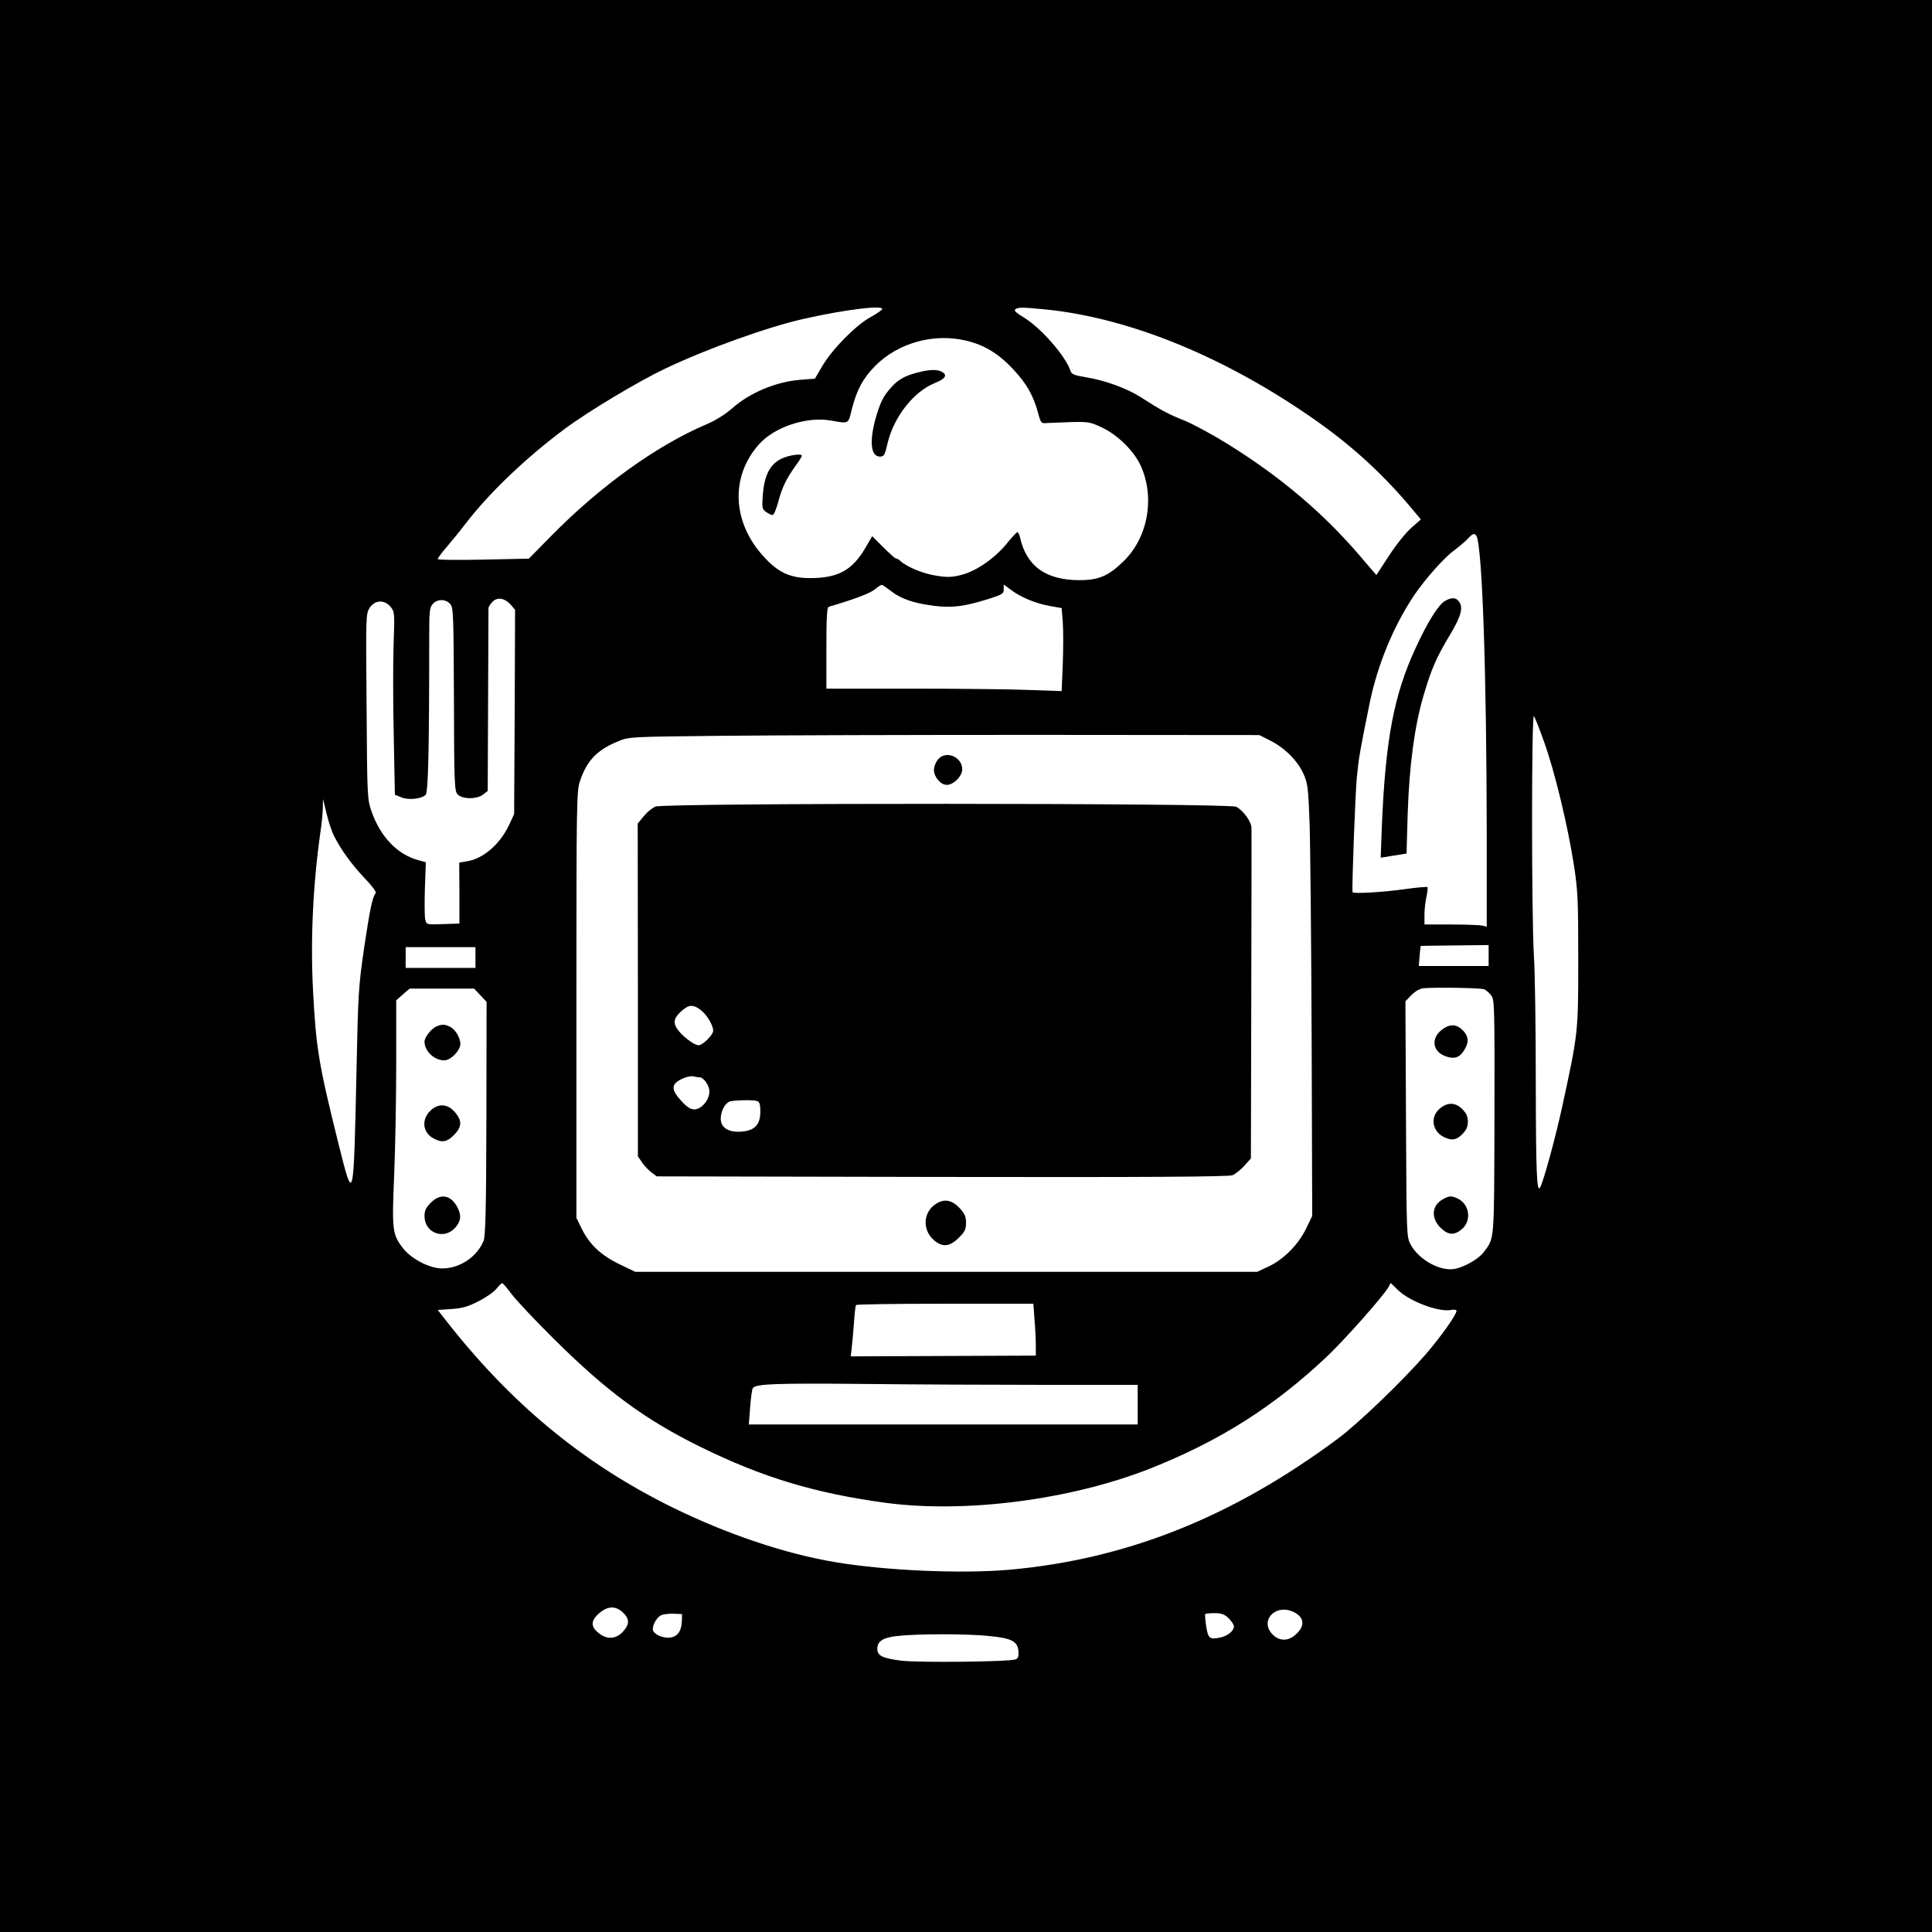 <?xml version="1.0" standalone="no"?>
<!DOCTYPE svg PUBLIC "-//W3C//DTD SVG 20010904//EN"
 "http://www.w3.org/TR/2001/REC-SVG-20010904/DTD/svg10.dtd">
<svg version="1.0" xmlns="http://www.w3.org/2000/svg"
 width="1024pt" height="1024pt" viewBox="0 0 1024 1024"
 preserveAspectRatio="xMidYMid meet">
<g transform="translate(0,1024) scale(0.1,-0.1)"
fill="#000000" stroke="none">
<path d="M0 5120 l0 -5120 5120 0 5120 0 0 5120 0 5120 -5120 0 -5120 0 0
-5120z m4675 3480 c-4 -6 -32 -25 -63 -42 -77 -43 -199 -167 -251 -254 l-42
-71 -77 -6 c-129 -10 -269 -69 -361 -151 -37 -32 -87 -64 -137 -85 -267 -114
-567 -331 -825 -594 l-116 -118 -241 -5 c-133 -3 -242 -2 -242 3 0 5 23 36 51
68 28 33 72 87 97 120 126 164 319 348 524 501 125 93 388 251 533 320 223
106 544 221 735 264 227 51 430 75 415 50z m866 0 c455 -46 967 -258 1448
-599 192 -137 352 -285 505 -470 l37 -44 -50 -44 c-28 -24 -81 -90 -118 -147
l-68 -104 -90 105 c-193 225 -416 414 -695 588 -82 51 -186 107 -232 126 -84
33 -127 56 -232 124 -74 47 -189 89 -288 105 -64 11 -79 16 -84 34 -25 77
-155 227 -247 283 -43 26 -55 38 -45 44 17 11 35 11 159 -1z m-422 -165 c98
-23 173 -69 249 -150 73 -78 107 -137 133 -230 16 -59 17 -60 50 -57 19 1 77
3 129 5 89 2 100 0 163 -30 81 -39 165 -121 201 -197 79 -168 42 -383 -88
-510 -81 -79 -132 -101 -236 -101 -179 1 -280 75 -314 228 -4 15 -10 27 -14
26 -4 0 -29 -27 -55 -59 -63 -78 -162 -147 -241 -167 -51 -13 -73 -14 -135 -4
-68 10 -156 47 -189 78 -7 7 -18 13 -23 13 -5 0 -35 27 -67 59 l-59 59 -37
-63 c-69 -118 -145 -159 -292 -159 -107 0 -171 30 -249 117 -164 181 -174 420
-24 590 81 93 253 151 383 128 96 -17 92 -19 110 57 27 106 60 167 125 233
122 122 309 174 480 134z m2706 -1035 c31 -50 54 -717 55 -1574 l0 -498 -22 6
c-13 3 -87 6 -165 6 l-143 0 0 53 c0 28 5 72 11 96 5 24 7 46 5 49 -3 3 -59
-2 -123 -11 -112 -16 -271 -25 -274 -16 -5 13 14 512 22 604 11 112 16 140 68
396 41 202 125 407 235 572 56 84 159 200 212 239 27 20 60 48 73 62 26 28 36
32 46 16z m-3106 -290 c51 -42 122 -67 225 -80 99 -14 167 -5 297 36 72 23 79
27 79 51 l0 25 35 -26 c53 -41 131 -73 205 -87 l67 -12 6 -74 c3 -41 3 -141 0
-221 l-6 -145 -171 6 c-94 4 -375 7 -623 7 l-453 0 0 215 c0 164 3 217 13 219
133 39 218 71 242 91 17 14 34 25 38 25 5 0 25 -14 46 -30z m-2011 -76 l22
-26 -2 -541 -3 -542 -26 -56 c-48 -103 -138 -181 -224 -194 l-41 -7 1 -161 0
-162 -87 -3 c-87 -3 -87 -3 -94 24 -4 14 -4 89 -2 165 l5 139 -40 11 c-111 30
-201 124 -248 259 -22 64 -23 76 -26 555 -4 479 -4 491 16 523 28 43 79 45
112 5 21 -27 21 -33 15 -202 -3 -96 -3 -314 1 -484 l6 -309 34 -14 c38 -16
106 -9 129 13 14 14 19 247 19 844 0 130 2 149 19 168 24 27 67 27 92 0 17
-19 18 -47 20 -505 1 -449 3 -486 19 -504 25 -27 104 -27 136 -1 l24 19 2 479
c1 263 2 484 2 491 1 6 10 21 22 33 26 26 64 19 97 -17z m5477 -729 c56 -156
125 -444 157 -650 21 -135 23 -184 23 -500 0 -389 0 -390 -86 -785 -34 -157
-99 -395 -116 -424 -18 -29 -22 76 -23 544 0 289 -4 597 -10 685 -13 212 -13
1282 0 1269 5 -5 30 -68 55 -139z m-1453 10 c75 -37 145 -106 176 -175 23 -51
26 -72 33 -260 4 -113 9 -628 11 -1145 l3 -940 -33 -68 c-42 -85 -117 -161
-197 -199 l-62 -29 -1648 0 -1648 0 -83 40 c-98 47 -160 105 -201 189 l-28 57
0 1130 c0 1074 1 1133 19 1185 36 109 92 167 205 212 55 23 65 23 536 28 264
3 1016 5 1670 5 l1190 -1 57 -29z m-4961 -507 c37 -73 96 -154 164 -225 39
-41 61 -71 56 -77 -18 -23 -31 -89 -62 -296 -29 -200 -31 -244 -39 -625 -16
-733 -15 -731 -98 -399 -102 411 -117 497 -133 805 -14 273 0 562 40 844 6 39
11 93 12 120 l1 50 19 -77 c10 -43 28 -97 40 -120z m6119 -632 l0 -56 -185 0
-185 0 4 53 c3 28 5 53 6 53 0 1 81 2 180 3 l180 2 0 -55z m-5370 -11 l0 -55
-185 0 -185 0 0 55 0 55 185 0 185 0 0 -55z m5345 -168 c11 -4 28 -19 39 -33
17 -24 18 -55 17 -646 -2 -674 1 -637 -58 -716 -26 -34 -96 -75 -150 -87 -77
-16 -192 47 -236 128 -22 42 -22 43 -25 666 l-3 624 32 33 c20 20 44 34 63 36
60 6 301 2 321 -5z m-5319 -32 l33 -35 -1 -618 c-1 -484 -5 -624 -15 -649 -35
-85 -126 -146 -219 -146 -68 0 -166 51 -211 111 -53 70 -56 94 -44 380 6 140
11 407 11 593 l0 337 35 31 36 31 171 0 171 0 33 -35z m164 -1582 c24 -32 124
-139 224 -238 283 -281 484 -429 781 -575 329 -162 611 -246 985 -296 422 -55
976 17 1395 182 369 146 658 329 940 596 95 90 301 323 324 366 l12 22 37 -36
c61 -61 218 -120 283 -107 16 3 29 1 29 -4 0 -21 -86 -142 -165 -233 -123
-141 -357 -366 -465 -446 -559 -415 -1117 -638 -1740 -694 -251 -22 -654 -5
-921 40 -266 44 -577 149 -864 290 -479 236 -863 555 -1213 1006 l-32 41 73 5
c57 4 87 12 143 41 40 20 82 50 95 66 13 16 27 30 30 30 4 1 26 -25 49 -56z
m2773 -135 c4 -46 7 -108 7 -138 l0 -55 -491 -2 -490 -2 5 42 c3 23 8 83 12
132 3 50 8 93 11 98 2 4 215 7 472 7 l468 0 6 -82z m54 -348 l493 0 0 -105 0
-105 -1030 0 -1031 0 7 93 c4 50 10 96 15 101 19 21 117 25 573 21 264 -3 701
-5 973 -5z m-2235 -1207 c36 -34 35 -63 -1 -102 -38 -40 -86 -42 -130 -5 -41
34 -40 64 4 103 46 40 88 41 127 4z m3566 -3 c46 -29 47 -70 1 -112 -39 -37
-87 -38 -123 -2 -77 78 24 173 122 114z m-3254 -42 c-2 -57 -27 -88 -72 -88
-41 0 -82 23 -82 45 0 26 22 63 44 74 11 5 41 9 66 8 l45 -2 -1 -37z m2898 15
c15 -15 28 -34 28 -43 0 -24 -33 -51 -72 -59 -56 -12 -65 -6 -75 60 -5 32 -7
61 -5 64 3 3 26 5 51 5 35 0 51 -6 73 -27z m-1270 -94 c121 -12 151 -28 156
-81 2 -27 -1 -37 -15 -43 -31 -13 -511 -18 -605 -7 -101 13 -128 26 -128 63 0
40 30 60 107 68 103 12 369 12 485 0z"/>
<path d="M4865 8266 c-68 -17 -106 -38 -143 -81 -42 -47 -57 -79 -82 -166 -33
-122 -24 -199 24 -199 21 0 26 8 40 69 31 138 138 275 249 320 59 24 71 43 38
61 -25 13 -63 12 -126 -4z"/>
<path d="M4140 7808 c-60 -30 -89 -89 -97 -191 -5 -70 -4 -75 18 -91 13 -9 28
-16 34 -16 6 0 19 30 29 67 20 77 43 125 92 193 19 26 34 50 34 54 0 14 -69 4
-110 -16z"/>
<path d="M7659 7055 c-34 -19 -92 -110 -156 -250 -115 -248 -160 -485 -179
-946 l-6 -165 68 11 69 11 6 210 c8 253 37 472 86 634 41 138 66 195 141 320
58 97 69 143 43 174 -16 20 -38 20 -72 1z"/>
<path d="M4971 6214 c-12 -15 -21 -39 -21 -54 0 -38 35 -80 68 -80 36 0 82 46
82 82 0 68 -89 103 -129 52z"/>
<path d="M3474 5965 c-17 -7 -45 -30 -62 -51 l-32 -39 1 -882 0 -882 22 -32
c12 -18 35 -42 50 -53 l28 -21 1512 -3 c1107 -2 1519 1 1539 9 15 6 44 29 63
50 l35 39 2 863 c1 474 2 874 1 890 -1 33 -44 92 -81 111 -39 20 -3030 21
-3078 1z m241 -1079 c32 -25 65 -80 65 -109 0 -22 -55 -77 -78 -77 -24 0 -91
52 -115 90 -21 34 -13 60 32 97 34 29 57 29 96 -1z m-8 -356 c23 0 53 -43 53
-76 0 -44 -42 -94 -80 -94 -20 0 -39 12 -69 45 -57 62 -55 91 9 119 19 9 44
14 55 11 11 -3 25 -5 32 -5z m307 -126 c12 -4 16 -20 16 -55 0 -70 -29 -101
-101 -107 -67 -5 -109 21 -109 69 0 42 26 87 52 92 37 7 125 8 142 1z"/>
<path d="M4962 3860 c-70 -43 -75 -140 -11 -194 45 -38 83 -34 130 13 33 32
39 45 39 80 0 33 -7 48 -32 76 -42 45 -82 53 -126 25z"/>
<path d="M7650 4788 c-65 -44 -62 -116 6 -144 48 -20 80 -11 104 29 26 42 25
70 -2 101 -34 37 -67 41 -108 14z"/>
<path d="M7631 4364 c-51 -42 -41 -118 19 -149 43 -22 68 -19 101 14 21 22 29
39 29 66 0 27 -8 44 -29 66 -37 37 -79 38 -120 3z"/>
<path d="M7648 3884 c-59 -32 -65 -99 -14 -150 41 -41 73 -43 114 -9 52 44 42
129 -19 161 -35 17 -47 17 -81 -2z"/>
<path d="M2314 4800 c-27 -11 -64 -57 -64 -81 0 -50 51 -99 105 -99 34 0 85
52 85 87 0 34 -28 79 -57 92 -28 13 -40 13 -69 1z"/>
<path d="M2279 4351 c-47 -48 -38 -116 21 -146 44 -23 69 -18 106 19 38 38 43
69 17 106 -41 60 -97 68 -144 21z"/>
<path d="M2284 3866 c-27 -27 -34 -42 -34 -72 0 -88 101 -127 161 -63 32 35
36 66 14 109 -35 67 -90 77 -141 26z"/>
</g>
</svg>
